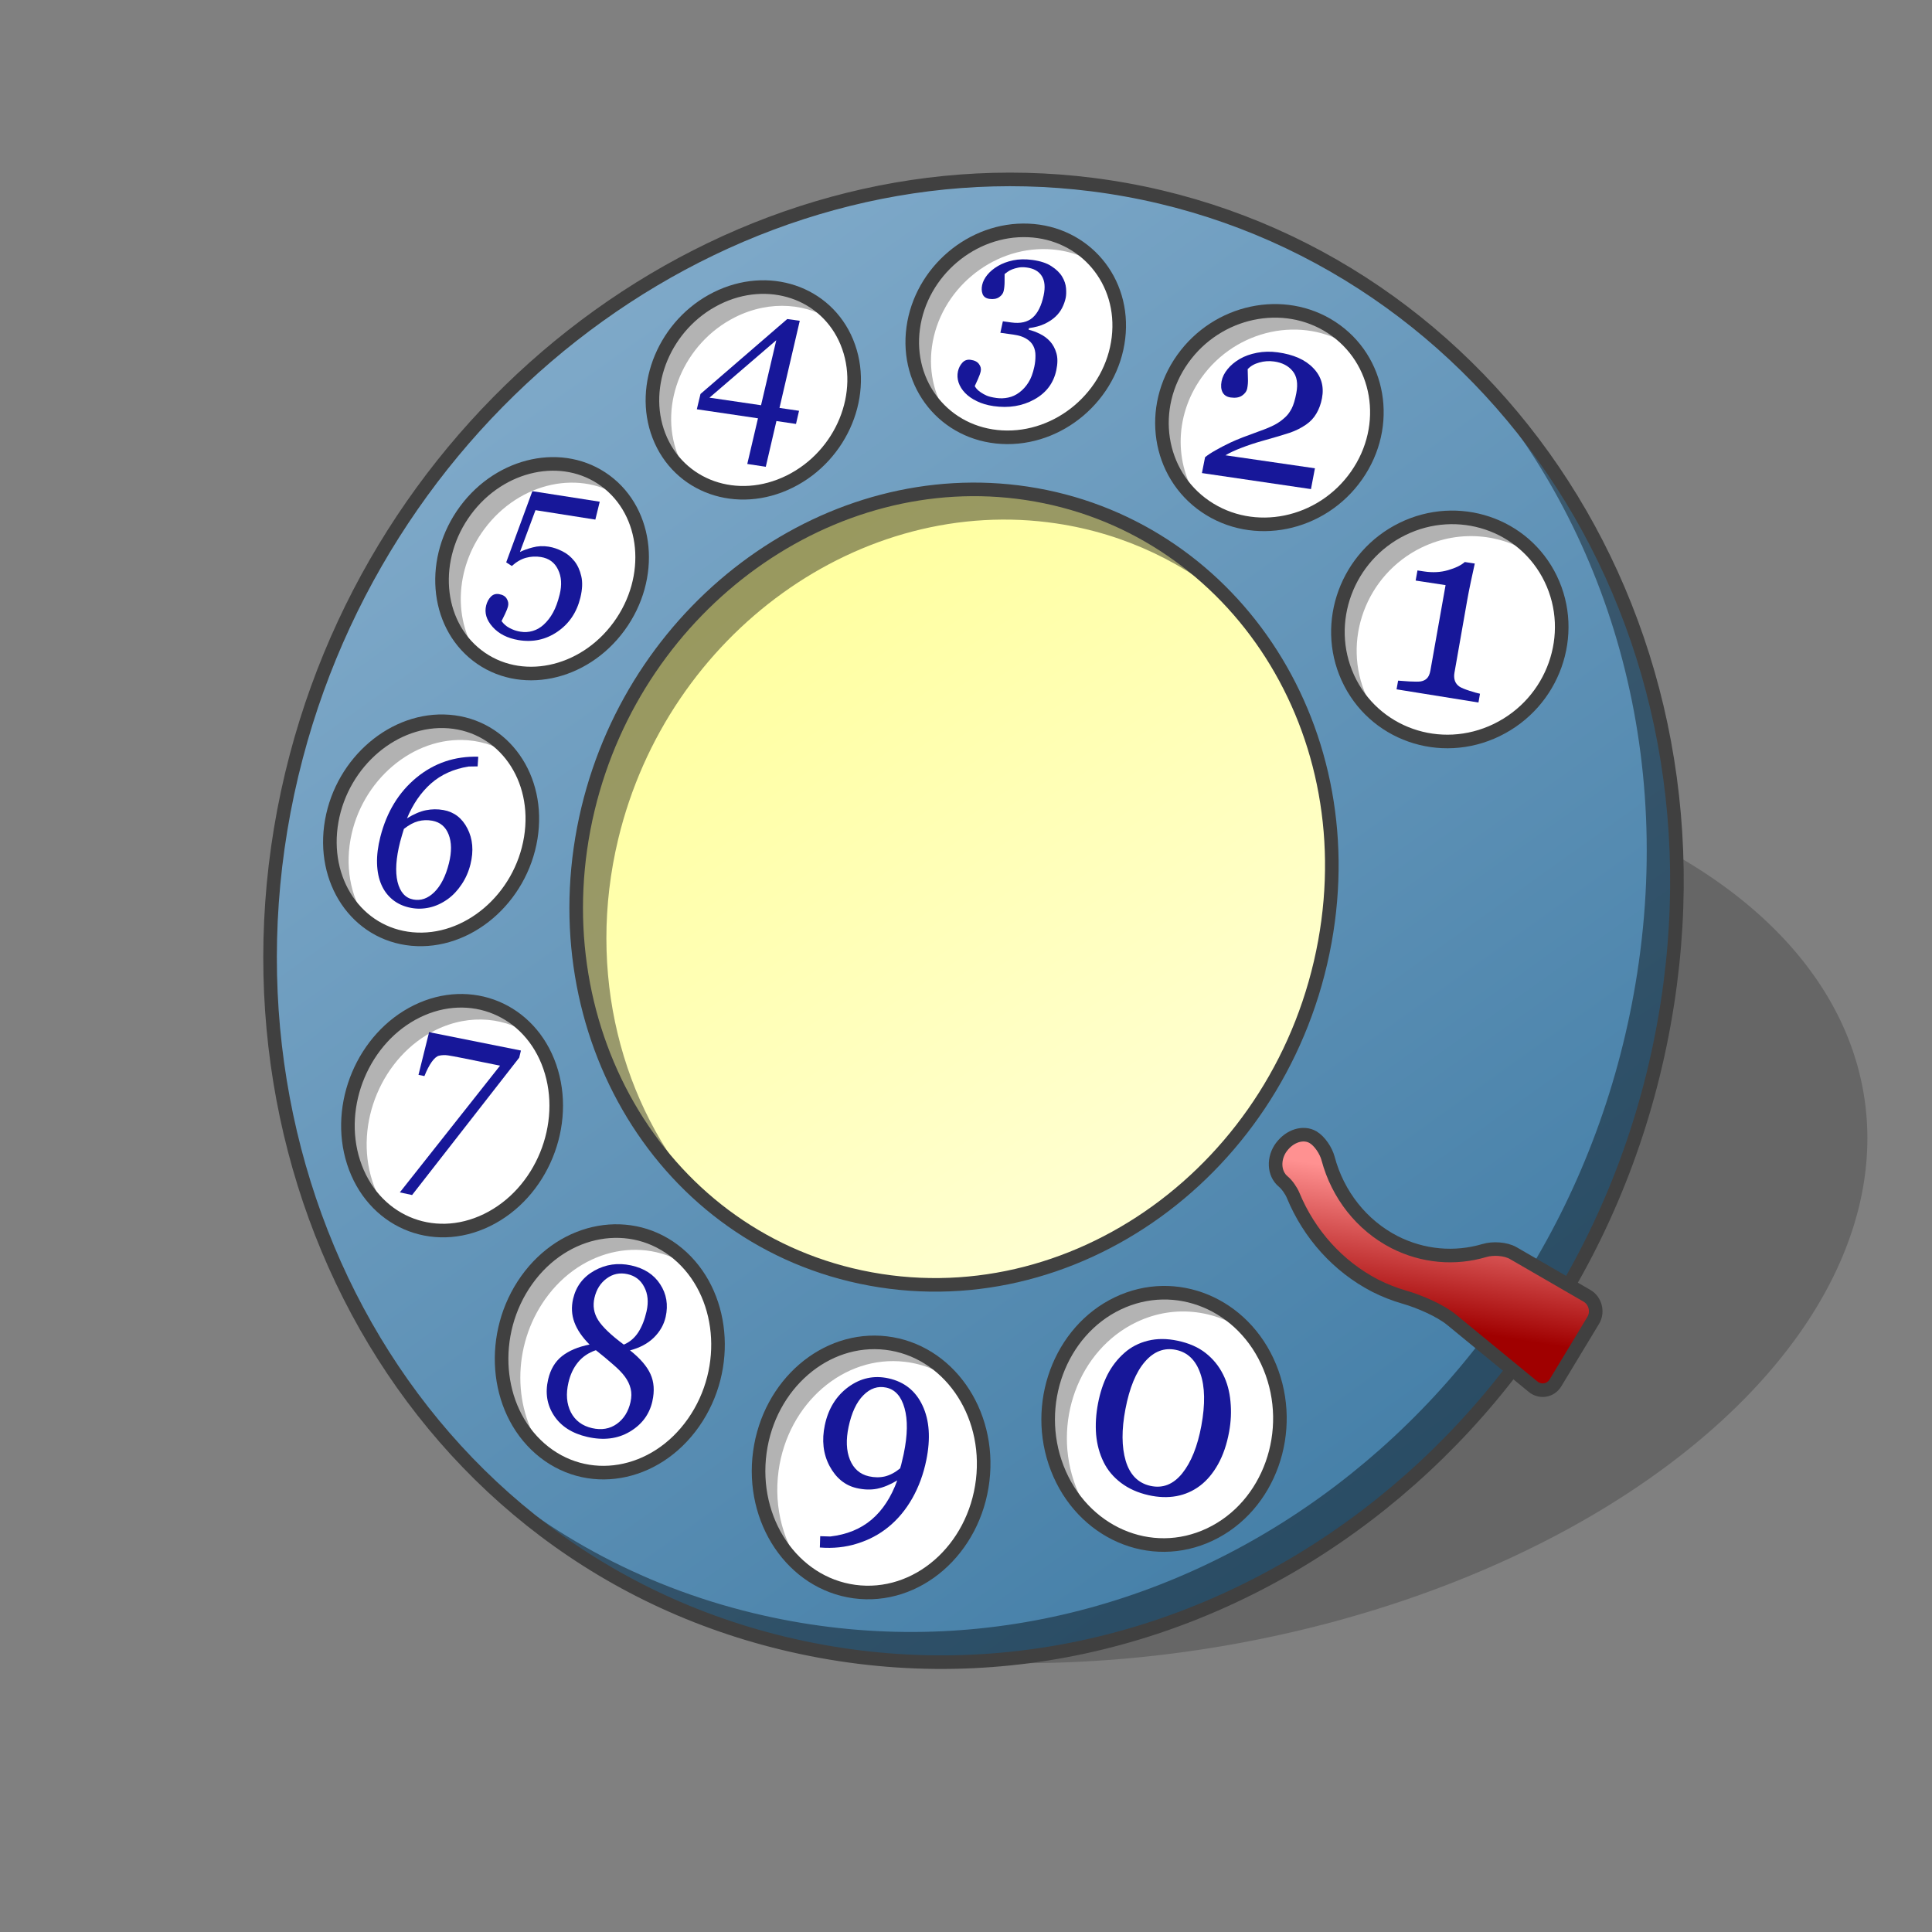 <?xml version="1.0" encoding="UTF-8" standalone="no"?>
<!-- Created with Inkscape (http://www.inkscape.org/) -->

<svg
   width="128"
   height="128"
   viewBox="0 0 128 128"
   version="1.1"
   id="svg1"
   inkscape:version="1.3 (0e150ed6c4, 2023-07-21)"
   sodipodi:docname="input-dialpad.svg"
   xmlns:inkscape="http://www.inkscape.org/namespaces/inkscape"
   xmlns:sodipodi="http://sodipodi.sourceforge.net/DTD/sodipodi-0.dtd"
   xmlns:xlink="http://www.w3.org/1999/xlink"
   xmlns="http://www.w3.org/2000/svg"
   xmlns:svg="http://www.w3.org/2000/svg">
  <rect x="0" y="0" width="128" height="128" fill="#808080" stroke="none"/>
  <sodipodi:namedview
     id="namedview1"
     pagecolor="#ffffff"
     bordercolor="#000000"
     borderopacity="0.25"
     inkscape:showpageshadow="2"
     inkscape:pageopacity="0.0"
     inkscape:pagecheckerboard="0"
     inkscape:deskcolor="#d1d1d1"
     inkscape:document-units="px"
     showgrid="false"
     inkscape:zoom="1"
     inkscape:cx="48"
     inkscape:cy="71.5"
     inkscape:window-width="1920"
     inkscape:window-height="1093"
     inkscape:window-x="0"
     inkscape:window-y="0"
     inkscape:window-maximized="1"
     inkscape:current-layer="layer1">
    <inkscape:grid
       id="grid1"
       units="px"
       originx="0"
       originy="0"
       spacingx="1"
       spacingy="1"
       empcolor="#e52222"
       empopacity="0.2"
       color="#0099e5"
       opacity="0.149"
       empspacing="4"
       dotted="false"
       gridanglex="30"
       gridanglez="30"
       visible="false" />
  </sodipodi:namedview>
  <defs
     id="defs1">
    <linearGradient
       inkscape:collect="always"
       id="linearGradient10">
      <stop
         style="stop-color:#84adcc;stop-opacity:1;"
         offset="0"
         id="stop5" />
      <stop
         style="stop-color:#427da6;stop-opacity:1;"
         offset="1"
         id="stop6" />
    </linearGradient>
    <linearGradient
       inkscape:collect="always"
       xlink:href="#linearGradient4541"
       id="linearGradient4623"
       x1="2.778"
       y1="290.253"
       x2="6.747"
       y2="294.222"
       gradientUnits="userSpaceOnUse"
       gradientTransform="matrix(7.559,0,0,7.559,-48,-2065.039)" />
    <linearGradient
       inkscape:collect="always"
       xlink:href="#linearGradient4541"
       id="linearGradient4549"
       gradientUnits="userSpaceOnUse"
       x1="2.646"
       y1="290.121"
       x2="6.879"
       y2="294.354"
       gradientTransform="matrix(7.559,0,0,7.559,-48,-2065.039)" />
    <linearGradient
       gradientTransform="matrix(7.559,0,0,7.559,128,-2117.039)"
       y2="294.354"
       x2="6.879"
       y1="290.121"
       x1="2.646"
       gradientUnits="userSpaceOnUse"
       id="linearGradient4549-3"
       xlink:href="#linearGradient4541"
       inkscape:collect="always" />
    <linearGradient
       id="linearGradient1617"
       inkscape:collect="always">
      <stop
         id="stop1615"
         offset="0"
         style="stop-color:#ffff96;stop-opacity:1;" />
      <stop
         id="stop1613"
         offset="1"
         style="stop-color:#ffffe8;stop-opacity:1" />
    </linearGradient>
    <linearGradient
       inkscape:collect="always"
       xlink:href="#linearGradient1617"
       id="linearGradient84"
       x1="40"
       y1="36"
       x2="82.793"
       y2="99.613"
       gradientUnits="userSpaceOnUse" />
    <linearGradient
       inkscape:collect="always"
       xlink:href="#linearGradient100"
       id="linearGradient99"
       x1="50.156"
       y1="-120.566"
       x2="59.568"
       y2="-121.559"
       gradientUnits="userSpaceOnUse"
       gradientTransform="rotate(105,2.9458693e-6,1.7553123e-6)" />
    <linearGradient
       id="linearGradient100"
       inkscape:collect="always">
      <stop
         id="stop100"
         offset="0"
         style="stop-color:#ff9191;stop-opacity:1" />
      <stop
         id="stop99"
         offset="1"
         style="stop-color:#a00000;stop-opacity:1" />
    </linearGradient>
    <linearGradient
       inkscape:collect="always"
       xlink:href="#linearGradient10"
       id="linearGradient5"
       x1="-162.953"
       y1="273.044"
       x2="-99.545"
       y2="361.685"
       gradientUnits="userSpaceOnUse"
       gradientTransform="translate(193.384,-257.314)" />
  </defs>
  <g
     inkscape:label="Layer 1"
     inkscape:groupmode="layer"
     id="layer1">
    <g
       id="g8"
       transform="matrix(3.78,0,0,3.78,-145.222,0.621)">
      <path
         style="fill:#ff5dff;fill-opacity:1;stroke:none;stroke-width:0.265px;stroke-linecap:butt;stroke-linejoin:miter;stroke-opacity:1"
         d="M 8.202,1.852 1.852,25.929 26.988,32.015 31.221,4.763 Z"
         id="path8"
         sodipodi:nodetypes="ccccc" />
      <rect
         style="opacity:0.347;fill:#365dff;fill-opacity:1;fill-rule:evenodd;stroke:none;stroke-width:0.106;stroke-linecap:round;stroke-linejoin:round;paint-order:fill markers stroke"
         id="rect8"
         width="33.867"
         height="33.867"
         x="0"
         y="0"
         ry="0" />
    </g>
    <circle
       r="0"
       cy="144"
       cx="-12"
       id="ellipse4551"
       style="fill:#ffeeca;fill-opacity:1;stroke:none;stroke-width:1.4;stroke-linecap:round;paint-order:markers stroke fill" />
    <circle
       r="0"
       cy="144"
       cx="-12"
       id="ellipse4553"
       style="fill:url(#linearGradient4549);fill-opacity:1;stroke:#000000;stroke-width:1.4;stroke-linecap:round;paint-order:markers stroke fill" />
    <path
       cx="4.762"
       cy="292.237"
       r="2.117"
       style="fill:url(#linearGradient4623);fill-opacity:1;stroke:none;stroke-width:1.4;stroke-linecap:round;paint-order:markers stroke fill"
       id="path4625"
       d=""
       inkscape:connector-curvature="0" />
    <circle
       style="fill:#ffeeca;fill-opacity:1;stroke:none;stroke-width:1.4;stroke-linecap:round;paint-order:markers stroke fill"
       id="ellipse4551-2"
       cx="164"
       cy="92"
       r="0" />
    <circle
       style="fill:url(#linearGradient4549-3);fill-opacity:1;stroke:#000000;stroke-width:1.4;stroke-linecap:round;paint-order:markers stroke fill"
       id="ellipse4553-6"
       cx="164"
       cy="92"
       r="0" />
    <path
       id="path101"
       style="fill:#000000;fill-opacity:0.2;fill-rule:evenodd;stroke-width:0.655;stroke-linecap:square;stroke-linejoin:round;paint-order:fill markers stroke"
       d="m 123.102,80.191 a 29.39,48.685 81.077 0 1 -55.39,30 29.39,48.685 81.077 0 1 -40,-30 29.39,48.685 81.077 0 1 55.39,-30 29.39,48.685 81.077 0 1 40,30 z" />
    <path
       id="ellipse1"
       style="fill:url(#linearGradient5);fill-rule:evenodd;stroke-width:0.9;stroke-linecap:square;stroke-linejoin:round;paint-order:fill markers stroke"
       d="M 110.468,66.489 C 105.918,95.78 78.854,115.396 51.878,108.865 26.498,102.721 12.825,75.914 19.632,50.104 26.054,25.753 49.022,9.279 72.351,12.228 c 24.638,3.115 42.382,26.802 38.117,54.261 z" />
    <path
       id="ellipse3"
       style="fill:url(#linearGradient84);fill-opacity:1;fill-rule:evenodd;stroke-width:0.485;stroke-linecap:square;stroke-linejoin:round;paint-order:fill markers stroke"
       d="M 87.775,62.396 C 85.032,77.467 71.035,87.584 57.018,84.605 43.441,81.719 35.572,67.681 38.958,53.59 42.238,39.943 55.053,30.732 68.017,32.683 81.379,34.693 90.427,47.827 87.775,62.396 Z" />
    <path
       id="path14-4"
       style="fill:#ffffff;fill-opacity:1;fill-rule:evenodd;stroke-width:0.9;stroke-linecap:square;stroke-linejoin:round;paint-order:fill markers stroke"
       d="m 99.165,48.366 c -3.755,1.822 -8.18,0.249 -9.87,-3.468 -1.668,-3.669 -0.04,-8.06 3.623,-9.853 3.67,-1.796 8.06,-0.338 9.82,3.301 1.783,3.687 0.19,8.194 -3.573,10.019 z" />
    <path
       id="circle50"
       style="fill:#ffffff;fill-opacity:1;fill-rule:evenodd;stroke-width:0.9;stroke-linecap:square;stroke-linejoin:round;paint-order:fill markers stroke"
       d="m 89.879,31.499 c -2.328,3.325 -6.835,4.239 -10.024,2.051 -3.151,-2.162 -3.802,-6.532 -1.497,-9.768 2.295,-3.222 6.692,-4.158 9.866,-2.083 3.211,2.1 3.971,6.491 1.655,9.8 z" />
    <path
       id="circle51"
       style="fill:#ffffff;fill-opacity:1;fill-rule:evenodd;stroke-width:0.9;stroke-linecap:square;stroke-linejoin:round;paint-order:fill markers stroke"
       d="m 74.102,22.388 c -0.455,3.829 -3.929,6.787 -7.729,6.575 -3.771,-0.211 -6.385,-3.465 -5.87,-7.238 0.51,-3.737 3.908,-6.614 7.619,-6.459 3.74,0.156 6.431,3.331 5.98,7.122 z" />
    <path
       id="circle52"
       style="fill:#ffffff;fill-opacity:1;fill-rule:evenodd;stroke-width:0.9;stroke-linecap:square;stroke-linejoin:round;paint-order:fill markers stroke"
       d="m 56.106,22.67 c 1.386,3.358 -0.305,7.511 -3.787,9.236 -3.476,1.722 -7.36,0.34 -8.665,-3.045 -1.29,-3.345 0.424,-7.398 3.821,-9.093 3.402,-1.698 7.263,-0.416 8.632,2.902 z" />
    <path
       id="circle54"
       style="fill:#ffffff;fill-opacity:1;fill-rule:evenodd;stroke-width:0.9;stroke-linecap:square;stroke-linejoin:round;paint-order:fill markers stroke"
       d="m 40.114,31.855 c 2.836,2.092 3.258,6.413 0.902,9.641 -2.367,3.243 -6.596,4.101 -9.408,1.925 -2.779,-2.152 -3.103,-6.45 -0.762,-9.61 2.331,-3.146 6.463,-4.025 9.268,-1.956 z" />
    <path
       id="circle55"
       style="fill:#ffffff;fill-opacity:1;fill-rule:evenodd;stroke-width:0.9;stroke-linecap:square;stroke-linejoin:round;paint-order:fill markers stroke"
       d="m 29.742,47.803 c 3.627,0.283 6.069,3.72 5.423,7.709 -0.652,4.029 -4.193,7.044 -7.876,6.7 -3.654,-0.342 -6.017,-3.862 -5.309,-7.829 0.701,-3.929 4.162,-6.861 7.762,-6.58 z" />
    <path
       id="circle57"
       style="fill:#ffffff;fill-opacity:1;fill-rule:evenodd;stroke-width:0.9;stroke-linecap:square;stroke-linejoin:round;paint-order:fill markers stroke"
       d="m 27.628,67 c 3.55,-1.737 7.483,-0.116 8.795,3.667 1.329,3.832 -0.535,8.407 -4.171,10.172 -3.63,1.762 -7.585,0.022 -8.827,-3.837 -1.226,-3.81 0.659,-8.268 4.203,-10.002 z" />
    <path
       id="circle58"
       style="fill:#ffffff;fill-opacity:1;fill-rule:evenodd;stroke-width:0.9;stroke-linecap:square;stroke-linejoin:round;paint-order:fill markers stroke"
       d="m 34.89,84.815 c 2.5,-3.51 6.963,-4.307 10.012,-1.769 3.087,2.57 3.576,7.592 1.048,11.204 -2.541,3.63 -7.117,4.394 -10.175,1.721 -3.02,-2.641 -3.396,-7.629 -0.884,-11.157 z" />
    <path
       id="circle60"
       style="fill:#ffffff;fill-opacity:1;fill-rule:evenodd;stroke-width:0.9;stroke-linecap:square;stroke-linejoin:round;paint-order:fill markers stroke"
       d="m 50.342,96.208 c 0.612,-4.483 4.342,-7.701 8.367,-7.226 4.059,0.479 6.939,4.532 6.397,9.094 -0.548,4.611 -4.37,7.929 -8.499,7.37 -4.095,-0.554 -6.883,-4.707 -6.265,-9.238 z" />
    <path
       id="circle61"
       style="fill:#ffffff;fill-opacity:1;fill-rule:evenodd;stroke-width:0.9;stroke-linecap:square;stroke-linejoin:round;paint-order:fill markers stroke"
       d="m 70.041,97.263 c -1.625,-4.213 0.176,-9.072 4.011,-10.908 3.842,-1.839 8.344,0.016 10.071,4.199 1.75,4.24 -0.017,9.238 -3.961,11.108 -3.936,1.866 -8.473,-0.129 -10.121,-4.399 z" />
    <path
       d="m 97.952,46.543 -5.427,-0.873 0.104,-0.576 c 0.162,0.015 0.414,0.033 0.756,0.054 0.349,0.017 0.591,0.017 0.726,-6.6e-4 0.175,-0.028 0.317,-0.094 0.423,-0.199 0.113,-0.11 0.191,-0.286 0.235,-0.53 l 1.004,-5.652 -1.983,-0.303 0.121,-0.67 0.437,0.066 c 0.573,0.087 1.104,0.058 1.594,-0.086 0.495,-0.144 0.863,-0.323 1.103,-0.538 l 0.663,0.1 c -0.077,0.344 -0.164,0.746 -0.262,1.208 -0.098,0.462 -0.179,0.878 -0.244,1.247 l -0.842,4.788 c -0.033,0.19 -0.023,0.367 0.031,0.531 0.06,0.16 0.162,0.288 0.306,0.383 0.129,0.082 0.349,0.173 0.658,0.273 0.31,0.1 0.542,0.165 0.698,0.196 z"
       id="text63"
       style="font-size:18px;line-height:1.05;font-family:Georgia;-inkscape-font-specification:Georgia;fill:#171799;fill-opacity:1"
       aria-label="1" />
    <path
       d="m 86.855,32.404 -7.224,-1.062 0.208,-1.05 c 0.169,-0.139 0.395,-0.289 0.679,-0.449 0.284,-0.165 0.618,-0.339 1,-0.521 0.231,-0.109 0.506,-0.225 0.825,-0.349 0.318,-0.123 0.678,-0.256 1.08,-0.4 0.446,-0.158 0.793,-0.304 1.04,-0.437 0.252,-0.133 0.491,-0.307 0.717,-0.523 0.149,-0.142 0.282,-0.326 0.399,-0.552 0.118,-0.231 0.22,-0.566 0.304,-1.007 0.123,-0.639 0.041,-1.13 -0.245,-1.473 -0.284,-0.348 -0.694,-0.558 -1.23,-0.632 -0.331,-0.046 -0.657,-0.023 -0.978,0.069 -0.32,0.086 -0.576,0.233 -0.768,0.441 0.004,0.168 0.009,0.367 0.016,0.598 0.012,0.232 -0.003,0.455 -0.045,0.669 -0.038,0.194 -0.153,0.356 -0.346,0.486 -0.187,0.126 -0.438,0.166 -0.753,0.122 -0.254,-0.036 -0.432,-0.15 -0.535,-0.342 -0.102,-0.197 -0.123,-0.444 -0.065,-0.738 0.054,-0.274 0.185,-0.538 0.391,-0.791 0.207,-0.258 0.476,-0.484 0.806,-0.678 0.324,-0.19 0.705,-0.327 1.145,-0.412 0.439,-0.085 0.898,-0.095 1.377,-0.03 1.046,0.143 1.831,0.491 2.356,1.045 0.532,0.55 0.725,1.217 0.575,2.001 -0.071,0.375 -0.193,0.708 -0.365,1 -0.167,0.293 -0.397,0.541 -0.689,0.742 -0.323,0.224 -0.685,0.405 -1.087,0.543 -0.401,0.133 -1.008,0.313 -1.821,0.54 -0.485,0.137 -0.941,0.288 -1.367,0.454 -0.426,0.161 -0.781,0.326 -1.067,0.496 l 5.929,0.862 z"
       id="text64"
       style="font-size:18px;line-height:1.05;font-family:Georgia;-inkscape-font-specification:Georgia;fill:#171799;fill-opacity:1"
       aria-label="2" />
    <path
       d="m 65.817,26.904 c -0.411,-0.059 -0.775,-0.167 -1.093,-0.323 -0.318,-0.152 -0.579,-0.334 -0.784,-0.547 -0.205,-0.213 -0.349,-0.445 -0.433,-0.695 -0.08,-0.25 -0.093,-0.496 -0.039,-0.741 0.048,-0.217 0.143,-0.405 0.285,-0.563 0.143,-0.163 0.33,-0.228 0.56,-0.195 0.261,0.037 0.444,0.131 0.55,0.283 0.111,0.148 0.149,0.307 0.112,0.476 -0.031,0.142 -0.094,0.319 -0.189,0.53 -0.091,0.212 -0.16,0.363 -0.206,0.452 0.022,0.044 0.065,0.106 0.129,0.184 0.068,0.079 0.156,0.153 0.262,0.224 0.125,0.087 0.26,0.161 0.404,0.224 0.144,0.062 0.356,0.113 0.636,0.153 0.263,0.038 0.524,0.029 0.784,-0.026 0.265,-0.054 0.51,-0.167 0.737,-0.337 0.237,-0.178 0.438,-0.398 0.602,-0.66 0.168,-0.257 0.299,-0.608 0.394,-1.054 0.051,-0.24 0.076,-0.482 0.074,-0.725 0.002,-0.242 -0.046,-0.459 -0.145,-0.651 -0.099,-0.192 -0.256,-0.351 -0.472,-0.477 -0.211,-0.13 -0.495,-0.219 -0.852,-0.269 l -0.856,-0.119 0.165,-0.761 0.568,0.078 c 0.601,0.083 1.071,-0.025 1.409,-0.325 0.338,-0.299 0.579,-0.786 0.723,-1.46 0.118,-0.55 0.077,-0.98 -0.12,-1.291 -0.197,-0.315 -0.529,-0.504 -0.998,-0.566 -0.226,-0.03 -0.418,-0.026 -0.578,0.011 -0.154,0.033 -0.283,0.07 -0.385,0.111 -0.122,0.047 -0.225,0.103 -0.311,0.168 -0.085,0.065 -0.149,0.113 -0.192,0.143 -1.1e-4,0.144 -8.6e-4,0.322 -0.002,0.534 -4.5e-4,0.207 -0.021,0.403 -0.061,0.588 -0.035,0.162 -0.137,0.3 -0.304,0.413 -0.162,0.109 -0.375,0.146 -0.64,0.11 -0.229,-0.031 -0.38,-0.138 -0.452,-0.319 -0.067,-0.181 -0.077,-0.38 -0.029,-0.599 0.05,-0.228 0.163,-0.451 0.34,-0.67 0.177,-0.219 0.411,-0.415 0.702,-0.587 0.291,-0.172 0.628,-0.298 1.01,-0.378 0.383,-0.08 0.806,-0.088 1.27,-0.027 0.534,0.071 0.958,0.21 1.272,0.419 0.319,0.205 0.555,0.435 0.707,0.69 0.149,0.25 0.234,0.504 0.256,0.76 0.022,0.257 0.014,0.473 -0.023,0.65 -0.047,0.221 -0.125,0.439 -0.234,0.656 -0.108,0.213 -0.253,0.404 -0.433,0.575 -0.197,0.187 -0.441,0.349 -0.732,0.487 -0.285,0.134 -0.629,0.228 -1.032,0.281 l -0.023,0.106 c 0.24,0.056 0.488,0.147 0.745,0.274 0.261,0.127 0.485,0.293 0.672,0.497 0.194,0.214 0.335,0.476 0.423,0.786 0.089,0.306 0.087,0.679 -0.006,1.121 -0.181,0.858 -0.668,1.505 -1.459,1.941 -0.792,0.44 -1.694,0.587 -2.707,0.441 z"
       id="text65"
       style="font-size:16px;line-height:1.05;font-family:Georgia;-inkscape-font-specification:Georgia;fill:#171799;fill-opacity:1"
       aria-label="3" />
    <path
       d="m 52.737,28.087 -1.297,-0.192 -0.705,3.03 -1.226,-0.186 0.709,-3.025 -4.051,-0.599 0.242,-1.013 5.748,-4.965 0.83,0.116 -1.344,5.773 1.296,0.19 z m -2.316,-1.239 1.009,-4.307 -4.427,3.806 z"
       id="text66"
       style="font-size:16px;line-height:1.05;font-family:Georgia;-inkscape-font-specification:Georgia;fill:#171799;fill-opacity:1"
       aria-label="4" />
    <path
       d="m 38.047,37.163 c 0.219,0.277 0.374,0.614 0.464,1.011 0.095,0.398 0.074,0.874 -0.061,1.427 -0.237,0.969 -0.743,1.72 -1.517,2.25 -0.774,0.53 -1.635,0.715 -2.582,0.556 -0.732,-0.123 -1.303,-0.414 -1.713,-0.872 -0.41,-0.457 -0.552,-0.933 -0.428,-1.426 0.058,-0.229 0.16,-0.419 0.306,-0.572 0.147,-0.153 0.328,-0.212 0.544,-0.176 0.249,0.041 0.421,0.144 0.514,0.309 0.098,0.161 0.127,0.325 0.085,0.491 -0.036,0.144 -0.104,0.32 -0.204,0.528 -0.1,0.208 -0.175,0.362 -0.226,0.461 0.025,0.037 0.069,0.089 0.13,0.155 0.061,0.067 0.138,0.133 0.23,0.2 0.096,0.068 0.217,0.132 0.362,0.194 0.149,0.067 0.327,0.118 0.537,0.153 0.268,0.045 0.536,0.029 0.803,-0.049 0.268,-0.077 0.512,-0.218 0.733,-0.421 0.243,-0.223 0.448,-0.489 0.616,-0.799 0.171,-0.305 0.318,-0.705 0.44,-1.199 0.156,-0.633 0.12,-1.183 -0.109,-1.648 -0.223,-0.469 -0.601,-0.746 -1.135,-0.832 -0.333,-0.054 -0.662,-0.037 -0.986,0.05 -0.32,0.087 -0.634,0.269 -0.94,0.544 l -0.373,-0.241 1.733,-4.715 4.464,0.697 -0.291,1.186 -3.966,-0.625 -1.03,2.771 c 0.222,-0.112 0.503,-0.213 0.84,-0.302 0.343,-0.093 0.698,-0.11 1.064,-0.051 0.304,0.049 0.606,0.151 0.907,0.305 0.306,0.151 0.568,0.365 0.787,0.642 z"
       id="text67"
       style="font-size:16px;line-height:1.05;font-family:Georgia;-inkscape-font-specification:Georgia;fill:#171799;fill-opacity:1"
       aria-label="5" />
    <path
       d="m 31.169,57.262 c -0.121,0.487 -0.315,0.929 -0.582,1.325 -0.263,0.398 -0.566,0.722 -0.909,0.972 -0.395,0.284 -0.802,0.473 -1.221,0.566 -0.414,0.093 -0.824,0.102 -1.229,0.024 -0.469,-0.089 -0.868,-0.266 -1.199,-0.531 -0.33,-0.264 -0.583,-0.596 -0.758,-0.997 -0.178,-0.405 -0.275,-0.878 -0.291,-1.418 -0.016,-0.539 0.058,-1.126 0.22,-1.761 0.422,-1.65 1.219,-2.957 2.391,-3.923 1.176,-0.965 2.539,-1.427 4.095,-1.385 l -0.042,0.641 -0.596,0.009 c -0.992,0.159 -1.823,0.534 -2.494,1.125 -0.667,0.592 -1.197,1.362 -1.591,2.31 0.448,-0.281 0.867,-0.461 1.255,-0.539 0.389,-0.079 0.779,-0.083 1.17,-0.011 0.703,0.128 1.23,0.535 1.58,1.221 0.355,0.689 0.422,1.479 0.201,2.372 z m -1.426,-0.068 c 0.189,-0.756 0.182,-1.391 -0.02,-1.906 -0.198,-0.513 -0.56,-0.817 -1.086,-0.914 -0.315,-0.058 -0.625,-0.047 -0.931,0.033 -0.301,0.08 -0.616,0.25 -0.945,0.509 -0.018,0.055 -0.058,0.183 -0.118,0.386 -0.059,0.198 -0.103,0.355 -0.133,0.471 -0.276,1.087 -0.334,1.972 -0.172,2.653 0.168,0.679 0.515,1.069 1.043,1.169 0.503,0.096 0.97,-0.069 1.4,-0.494 0.431,-0.429 0.752,-1.065 0.962,-1.907 z"
       id="text68"
       style="font-size:16px;line-height:1.05;font-family:Georgia;-inkscape-font-specification:Georgia;fill:#171799;fill-opacity:1"
       aria-label="6" />
    <path
       id="path2"
       style="fill:#000000;fill-rule:evenodd;stroke-width:0.9;stroke-linecap:square;stroke-linejoin:round;paint-order:fill markers stroke;fill-opacity:0.4"
       d="M 96.34 23.504 C 105.906 33.623 110.965 48.405 108.467 64.488 C 103.917 93.779 76.853 113.396 49.877 106.865 C 42.292 105.029 35.764 101.336 30.504 96.387 C 36.068 102.347 43.3 106.789 51.877 108.865 C 78.853 115.396 105.917 95.779 110.467 66.488 C 113.135 49.314 107.193 33.617 96.34 23.504 z " />
    <path
       id="path1-4"
       style="fill:none;fill-opacity:0.3;fill-rule:evenodd;stroke:#404040;stroke-width:0.9;stroke-linecap:square;stroke-linejoin:round;paint-order:fill markers stroke"
       d="M 110.468,66.489 C 105.918,95.78 78.854,115.396 51.878,108.865 26.498,102.721 12.825,75.914 19.632,50.104 26.054,25.753 49.022,9.279 72.351,12.228 c 24.638,3.115 42.382,26.802 38.117,54.261 z"
       sodipodi:nodetypes="ccccc" />
    <path
       d="m 34.399,70.073 -7.097,9.1 -0.812,-0.174 6.64,-8.397 -2.55,-0.515 c -0.375,-0.076 -0.669,-0.13 -0.883,-0.163 -0.213,-0.033 -0.418,-0.026 -0.615,0.02 -0.149,0.036 -0.309,0.173 -0.481,0.412 -0.166,0.235 -0.327,0.547 -0.482,0.937 l -0.393,-0.08 0.703,-2.831 6.084,1.219 z"
       id="text69"
       style="font-size:16px;line-height:1.05;font-family:Georgia;-inkscape-font-specification:Georgia;fill:#171799;fill-opacity:1"
       aria-label="7" />
    <path
       d="m 43.222,92.836 c -0.196,0.869 -0.695,1.542 -1.499,2.018 -0.804,0.476 -1.742,0.591 -2.815,0.344 -1.002,-0.23 -1.736,-0.7 -2.204,-1.41 -0.466,-0.708 -0.595,-1.509 -0.386,-2.406 0.154,-0.66 0.457,-1.169 0.909,-1.529 0.458,-0.364 1.069,-0.622 1.832,-0.774 -0.488,-0.489 -0.823,-0.98 -1.005,-1.475 -0.182,-0.494 -0.21,-1.011 -0.084,-1.553 0.192,-0.824 0.66,-1.445 1.407,-1.866 0.751,-0.42 1.559,-0.537 2.427,-0.35 0.869,0.187 1.513,0.602 1.931,1.245 0.424,0.646 0.546,1.369 0.366,2.169 -0.116,0.515 -0.377,0.973 -0.782,1.372 -0.404,0.394 -0.93,0.675 -1.578,0.843 0.67,0.531 1.122,1.055 1.354,1.571 0.237,0.518 0.279,1.118 0.126,1.799 z m -0.387,-5.951 c 0.141,-0.621 0.09,-1.159 -0.152,-1.617 -0.236,-0.46 -0.608,-0.745 -1.117,-0.855 -0.508,-0.11 -0.967,-0.013 -1.376,0.291 -0.408,0.299 -0.676,0.724 -0.804,1.275 -0.123,0.532 -0.043,1.024 0.24,1.476 0.284,0.453 0.851,0.996 1.703,1.629 0.395,-0.17 0.714,-0.44 0.955,-0.811 0.241,-0.37 0.425,-0.833 0.551,-1.388 z m -1.063,6.006 c 0.074,-0.325 0.077,-0.622 0.009,-0.892 -0.067,-0.275 -0.193,-0.538 -0.379,-0.791 -0.178,-0.245 -0.442,-0.517 -0.793,-0.816 -0.344,-0.303 -0.721,-0.616 -1.131,-0.938 -0.494,0.169 -0.89,0.438 -1.188,0.806 -0.297,0.364 -0.507,0.809 -0.629,1.337 -0.175,0.754 -0.122,1.409 0.158,1.966 0.286,0.554 0.756,0.906 1.409,1.055 0.627,0.143 1.172,0.05 1.635,-0.279 0.463,-0.33 0.766,-0.813 0.91,-1.448 z"
       id="text70"
       style="font-size:16px;line-height:1.05;font-family:Georgia;-inkscape-font-specification:Georgia;fill:#171799;fill-opacity:1"
       aria-label="8" />
    <path
       d="m 61.369,96.742 c -0.188,0.923 -0.498,1.764 -0.927,2.524 -0.429,0.755 -0.953,1.386 -1.571,1.892 -0.607,0.498 -1.299,0.866 -2.076,1.106 -0.773,0.246 -1.599,0.333 -2.478,0.262 l 0.024,-0.75 0.665,0.021 c 1.094,-0.126 2.007,-0.498 2.738,-1.117 0.73,-0.619 1.298,-1.486 1.702,-2.601 -0.466,0.283 -0.912,0.467 -1.337,0.554 -0.419,0.082 -0.87,0.068 -1.353,-0.043 -0.77,-0.176 -1.369,-0.665 -1.797,-1.465 -0.422,-0.797 -0.525,-1.701 -0.311,-2.713 0.23,-1.083 0.748,-1.922 1.555,-2.518 0.812,-0.595 1.698,-0.787 2.662,-0.575 1.05,0.231 1.802,0.831 2.255,1.803 0.459,0.976 0.543,2.183 0.249,3.621 z M 59.877,96.306 c 0.254,-1.235 0.271,-2.239 0.05,-3.014 -0.215,-0.777 -0.617,-1.229 -1.205,-1.359 -0.56,-0.123 -1.067,0.046 -1.523,0.508 -0.455,0.457 -0.781,1.157 -0.98,2.1 -0.179,0.851 -0.149,1.574 0.091,2.169 0.245,0.598 0.663,0.964 1.254,1.099 0.369,0.084 0.723,0.087 1.062,0.009 0.34,-0.084 0.677,-0.262 1.012,-0.536 0.004,-0.021 0.015,-0.063 0.034,-0.125 0.023,-0.061 0.046,-0.15 0.07,-0.267 0.015,-0.074 0.036,-0.163 0.063,-0.268 0.027,-0.105 0.051,-0.21 0.073,-0.316 z"
       id="text71"
       style="font-size:16px;line-height:1.05;font-family:Georgia;-inkscape-font-specification:Georgia;fill:#171799;fill-opacity:1"
       aria-label="9" />
    <path
       d="m 81.031,91.056 c 0.27,0.537 0.433,1.136 0.491,1.797 0.065,0.658 0.035,1.328 -0.09,2.009 -0.15,0.822 -0.393,1.536 -0.73,2.143 -0.336,0.601 -0.733,1.075 -1.191,1.423 -0.471,0.357 -0.995,0.588 -1.57,0.694 -0.575,0.105 -1.189,0.085 -1.842,-0.062 -0.713,-0.16 -1.323,-0.433 -1.831,-0.818 -0.506,-0.384 -0.889,-0.841 -1.148,-1.37 -0.272,-0.55 -0.438,-1.157 -0.499,-1.82 -0.054,-0.667 -0.011,-1.362 0.128,-2.084 0.137,-0.709 0.346,-1.343 0.63,-1.901 0.288,-0.556 0.661,-1.035 1.118,-1.437 0.437,-0.388 0.956,-0.656 1.558,-0.805 0.602,-0.149 1.259,-0.148 1.971,0.003 0.752,0.16 1.372,0.433 1.861,0.822 0.49,0.389 0.871,0.858 1.143,1.407 z m -1.439,3.405 c 0.264,-1.431 0.242,-2.586 -0.066,-3.466 -0.301,-0.877 -0.836,-1.396 -1.605,-1.56 -0.778,-0.166 -1.465,0.092 -2.06,0.774 -0.596,0.682 -1.029,1.733 -1.3,3.154 -0.258,1.353 -0.252,2.494 0.019,3.42 0.278,0.924 0.823,1.477 1.635,1.659 0.814,0.182 1.517,-0.094 2.11,-0.827 0.593,-0.739 1.015,-1.791 1.267,-3.153 z"
       id="text72"
       style="font-size:18px;line-height:1.05;font-family:Georgia;-inkscape-font-specification:Georgia;fill:#171799;fill-opacity:1"
       aria-label="0" />
    <path
       id="circle48"
       style="fill:url(#linearGradient99);fill-opacity:1;fill-rule:evenodd;stroke:none;stroke-width:1.322;stroke-linecap:square;stroke-linejoin:round;paint-order:fill markers stroke"
       d="m 84.907,75.979 c -0.554,0.738 -0.536,1.77 0.118,2.307 0.242,0.198 0.523,0.606 0.646,0.904 1.069,2.591 2.988,4.719 5.428,5.985 0.632,0.32 1.29,0.578 1.965,0.772 0.929,0.266 2.333,0.856 3.102,1.488 l 5.397,4.431 c 0.483,0.397 1.17,0.282 1.492,-0.25 l 2.501,-4.14 c 0.334,-0.553 0.142,-1.304 -0.416,-1.627 l -4.881,-2.825 c -0.512,-0.297 -1.356,-0.339 -1.91,-0.174 -1.969,0.585 -4.09,0.395 -5.956,-0.554 -2.175,-1.116 -3.768,-3.147 -4.405,-5.546 -0.137,-0.516 -0.558,-1.154 -1.002,-1.411 -0.633,-0.367 -1.524,-0.096 -2.077,0.642 z"
       sodipodi:nodetypes="ccscsccccccscscc" />
    <path
       id="path1"
       style="fill:#000000;fill-opacity:0.4;fill-rule:evenodd;stroke-width:0.485;stroke-linecap:square;stroke-linejoin:round;paint-order:fill markers stroke"
       d="M 64.383 32.424 C 52.734 32.499 41.931 41.223 38.959 53.59 C 36.589 63.45 39.735 73.278 46.486 79.283 C 41.135 73.226 38.837 64.419 40.959 55.59 C 44.239 41.943 57.053 32.733 70.018 34.684 C 74.572 35.369 78.623 37.348 81.883 40.234 C 78.352 36.266 73.558 33.517 68.018 32.684 C 66.802 32.501 65.588 32.416 64.383 32.424 z " />
    <path
       id="path72"
       style="fill:none;fill-opacity:0.3;fill-rule:evenodd;stroke:#404040;stroke-width:0.9;stroke-linecap:square;stroke-linejoin:round;stroke-dasharray:none;stroke-opacity:1;paint-order:fill markers stroke"
       d="M 87.775,62.396 C 85.032,77.467 71.035,87.584 57.018,84.605 43.441,81.719 35.572,67.681 38.958,53.59 42.238,39.943 55.053,30.732 68.017,32.683 81.379,34.693 90.427,47.827 87.775,62.396 Z" />
    <path
       id="path3"
       style="fill:#000000;fill-opacity:0.304;fill-rule:evenodd;stroke-width:0.9;stroke-linecap:square;stroke-linejoin:round;paint-order:fill markers stroke"
       d="M 96.111 34.277 C 95.04 34.292 93.95 34.54 92.918 35.045 C 89.255 36.838 87.627 41.229 89.295 44.898 C 89.794 45.995 90.532 46.904 91.42 47.596 C 91.077 47.156 90.779 46.67 90.537 46.139 C 88.869 42.47 90.497 38.08 94.16 36.287 C 96.791 34.999 99.793 35.384 101.93 37.047 C 100.524 35.245 98.357 34.248 96.111 34.277 z " />
    <path
       id="path74"
       style="fill:none;fill-opacity:1;fill-rule:evenodd;stroke:#404040;stroke-width:0.9;stroke-linecap:square;stroke-linejoin:round;stroke-opacity:1;paint-order:fill markers stroke"
       d="m 99.165,48.366 c -3.755,1.822 -8.18,0.249 -9.87,-3.468 -1.668,-3.669 -0.04,-8.06 3.623,-9.853 3.67,-1.796 8.06,-0.338 9.82,3.301 1.783,3.687 0.19,8.194 -3.573,10.019 z" />
    <path
       id="path4"
       style="fill:#000000;fill-opacity:0.3;fill-rule:evenodd;stroke-width:0.9;stroke-linecap:square;stroke-linejoin:round;paint-order:fill markers stroke"
       d="M 84.312 20.596 C 82.048 20.646 79.793 21.768 78.359 23.781 C 76.122 26.922 76.668 31.131 79.582 33.354 C 77.804 31.02 77.729 27.65 79.6 25.023 C 81.894 21.802 86.292 20.864 89.465 22.939 C 89.601 23.028 89.732 23.124 89.859 23.221 C 89.417 22.639 88.871 22.122 88.225 21.699 C 87.035 20.921 85.671 20.565 84.312 20.596 z " />
    <path
       id="path75"
       style="fill:none;fill-opacity:1;fill-rule:evenodd;stroke:#404040;stroke-width:0.9;stroke-linecap:square;stroke-linejoin:round;stroke-opacity:1;paint-order:fill markers stroke"
       d="m 89.879,31.499 c -2.328,3.325 -6.835,4.239 -10.024,2.051 -3.151,-2.162 -3.802,-6.532 -1.497,-9.768 2.295,-3.222 6.692,-4.158 9.866,-2.083 3.211,2.1 3.971,6.491 1.655,9.8 z" />
    <path
       id="path5"
       style="fill:#000000;fill-opacity:0.3;fill-rule:evenodd;stroke-width:0.9;stroke-linecap:square;stroke-linejoin:round;paint-order:fill markers stroke"
       d="M 67.775 15.26 C 64.201 15.291 60.996 18.105 60.502 21.725 C 60.166 24.19 61.166 26.434 62.951 27.752 C 61.972 26.46 61.496 24.774 61.744 22.967 C 62.258 19.23 65.681 16.353 69.42 16.508 C 70.697 16.561 71.851 16.96 72.803 17.613 C 71.719 16.243 70.062 15.347 68.121 15.266 C 68.005 15.261 67.891 15.259 67.775 15.26 z " />
    <path
       id="path76"
       style="fill:none;fill-opacity:1;fill-rule:evenodd;stroke:#404040;stroke-width:0.9;stroke-linecap:square;stroke-linejoin:round;stroke-opacity:1;paint-order:fill markers stroke"
       d="m 74.102,22.388 c -0.455,3.829 -3.929,6.787 -7.729,6.575 -3.771,-0.211 -6.385,-3.465 -5.87,-7.238 0.51,-3.737 3.908,-6.614 7.619,-6.459 3.74,0.156 6.431,3.331 5.98,7.122 z" />
    <path
       id="path6"
       style="fill:#000000;fill-opacity:0.3;fill-rule:evenodd;stroke-width:0.9;stroke-linecap:square;stroke-linejoin:round;paint-order:fill markers stroke"
       d="M 50.389 19.021 C 49.425 19.049 48.432 19.29 47.475 19.768 C 44.078 21.462 42.362 25.517 43.652 28.861 C 44.079 29.967 44.782 30.856 45.654 31.496 C 45.349 31.08 45.092 30.615 44.895 30.104 C 43.604 26.759 45.318 22.705 48.715 21.01 C 51.042 19.849 53.582 20.082 55.395 21.406 C 54.232 19.823 52.374 18.966 50.389 19.021 z " />
    <path
       id="path77"
       style="fill:none;fill-opacity:1;fill-rule:evenodd;stroke:#404040;stroke-width:0.9;stroke-linecap:square;stroke-linejoin:round;stroke-opacity:1;paint-order:fill markers stroke"
       d="m 56.106,22.67 c 1.386,3.358 -0.305,7.511 -3.787,9.236 -3.476,1.722 -7.36,0.34 -8.665,-3.045 -1.29,-3.345 0.424,-7.398 3.821,-9.093 3.402,-1.698 7.263,-0.416 8.632,2.902 z" />
    <path
       id="path7"
       style="fill:#000000;fill-opacity:0.3;fill-rule:evenodd;stroke-width:0.9;stroke-linecap:square;stroke-linejoin:round;paint-order:fill markers stroke"
       d="M 36.564 30.736 C 34.464 30.765 32.304 31.846 30.848 33.812 C 28.506 36.972 28.83 41.27 31.609 43.422 C 31.648 43.452 31.688 43.479 31.727 43.508 C 30.035 41.194 30.113 37.718 32.088 35.053 C 34.413 31.915 38.53 31.032 41.334 33.08 C 40.996 32.62 40.591 32.206 40.115 31.855 C 39.064 31.08 37.825 30.719 36.564 30.736 z " />
    <path
       id="path78"
       style="fill:none;fill-opacity:1;fill-rule:evenodd;stroke:#404040;stroke-width:0.9;stroke-linecap:square;stroke-linejoin:round;stroke-opacity:1;paint-order:fill markers stroke"
       d="m 40.114,31.855 c 2.836,2.092 3.258,6.413 0.902,9.641 -2.367,3.243 -6.596,4.101 -9.408,1.925 -2.779,-2.152 -3.103,-6.45 -0.762,-9.61 2.331,-3.146 6.463,-4.025 9.268,-1.956 z" />
    <path
       id="path9"
       style="fill:#000000;fill-opacity:0.304;fill-rule:evenodd;stroke-width:0.9;stroke-linecap:square;stroke-linejoin:round;paint-order:fill markers stroke"
       d="M 29.404 47.785 C 25.928 47.706 22.66 50.576 21.98 54.383 C 21.485 57.161 22.494 59.717 24.398 61.119 C 23.328 59.677 22.848 57.712 23.221 55.623 C 23.922 51.694 27.383 48.762 30.982 49.043 C 32.109 49.131 33.122 49.524 33.963 50.143 C 32.978 48.819 31.501 47.94 29.742 47.803 C 29.63 47.794 29.516 47.788 29.404 47.785 z " />
    <path
       id="path79"
       style="fill:none;fill-opacity:1;fill-rule:evenodd;stroke:#404040;stroke-width:0.9;stroke-linecap:square;stroke-linejoin:round;stroke-opacity:1;paint-order:fill markers stroke"
       d="m 29.742,47.803 c 3.627,0.283 6.069,3.72 5.423,7.709 -0.652,4.029 -4.193,7.044 -7.876,6.7 -3.654,-0.342 -6.017,-3.862 -5.309,-7.829 0.701,-3.929 4.162,-6.861 7.762,-6.58 z" />
    <path
       id="path10"
       style="fill:#000000;fill-opacity:0.3;fill-rule:evenodd;stroke-width:0.9;stroke-linecap:square;stroke-linejoin:round;paint-order:fill markers stroke"
       d="M 30.648 66.305 C 29.656 66.289 28.627 66.511 27.629 67 C 24.086 68.734 22.2 73.191 23.426 77.002 C 23.881 78.418 24.704 79.547 25.74 80.324 C 25.288 79.726 24.919 79.028 24.666 78.242 C 23.44 74.432 25.326 69.974 28.869 68.24 C 31.16 67.119 33.609 67.399 35.412 68.754 C 34.249 67.211 32.514 66.335 30.648 66.305 z " />
    <path
       id="path80"
       style="fill:none;fill-opacity:1;fill-rule:evenodd;stroke:#404040;stroke-width:0.9;stroke-linecap:square;stroke-linejoin:round;stroke-opacity:1;paint-order:fill markers stroke"
       d="m 27.628,67 c 3.55,-1.737 7.483,-0.116 8.795,3.667 1.329,3.832 -0.535,8.407 -4.171,10.172 -3.63,1.762 -7.585,0.022 -8.827,-3.837 -1.226,-3.81 0.659,-8.268 4.203,-10.002 z" />
    <path
       id="path11"
       style="fill:#000000;fill-opacity:0.3;fill-rule:evenodd;stroke-width:0.9;stroke-linecap:square;stroke-linejoin:round;paint-order:fill markers stroke"
       d="M 40.713 81.562 C 38.551 81.603 36.375 82.73 34.891 84.814 C 32.379 88.342 32.753 93.332 35.773 95.973 C 35.881 96.067 35.991 96.155 36.102 96.24 C 33.95 93.471 33.901 89.188 36.131 86.057 C 38.58 82.618 42.911 81.785 45.953 84.139 C 45.645 83.74 45.295 83.374 44.902 83.047 C 43.664 82.015 42.192 81.534 40.713 81.562 z " />
    <path
       id="path81"
       style="fill:none;fill-opacity:1;fill-rule:evenodd;stroke:#404040;stroke-width:0.9;stroke-linecap:square;stroke-linejoin:round;stroke-opacity:1;paint-order:fill markers stroke"
       d="m 34.89,84.815 c 2.5,-3.51 6.963,-4.307 10.012,-1.769 3.087,2.57 3.576,7.592 1.048,11.204 -2.541,3.63 -7.117,4.394 -10.175,1.721 -3.02,-2.641 -3.396,-7.629 -0.884,-11.157 z" />
    <path
       id="path12"
       style="fill:#000000;fill-opacity:0.3;fill-rule:evenodd;stroke-width:0.9;stroke-linecap:square;stroke-linejoin:round;paint-order:fill markers stroke"
       d="M 57.959 88.936 C 54.23 88.914 50.915 92.004 50.342 96.207 C 49.911 99.364 51.135 102.336 53.301 104.037 C 51.934 102.31 51.243 99.937 51.582 97.449 C 52.194 92.966 55.924 89.748 59.949 90.223 C 61.23 90.374 62.394 90.88 63.369 91.646 C 62.218 90.194 60.59 89.204 58.709 88.982 C 58.457 88.953 58.208 88.937 57.959 88.936 z " />
    <path
       id="path82"
       style="fill:none;fill-opacity:1;fill-rule:evenodd;stroke:#404040;stroke-width:0.9;stroke-linecap:square;stroke-linejoin:round;stroke-opacity:1;paint-order:fill markers stroke"
       d="m 50.342,96.208 c 0.612,-4.483 4.342,-7.701 8.367,-7.226 4.059,0.479 6.939,4.532 6.397,9.094 -0.548,4.611 -4.37,7.929 -8.499,7.37 -4.095,-0.554 -6.883,-4.707 -6.265,-9.238 z" />
    <path
       id="path13"
       style="fill:#000000;fill-opacity:0.3;fill-rule:evenodd;stroke-width:0.9;stroke-linecap:square;stroke-linejoin:round;paint-order:fill markers stroke"
       d="M 77.004 85.646 C 76.015 85.666 75.013 85.896 74.053 86.355 C 70.218 88.191 68.416 93.051 70.041 97.264 C 70.598 98.708 71.487 99.892 72.57 100.754 C 72.047 100.1 71.607 99.347 71.281 98.504 C 69.656 94.291 71.458 89.432 75.293 87.596 C 77.887 86.354 80.781 86.8 82.92 88.506 C 81.43 86.64 79.25 85.603 77.004 85.646 z " />
    <path
       id="path83"
       style="fill:none;fill-opacity:1;fill-rule:evenodd;stroke:#404040;stroke-width:0.9;stroke-linecap:square;stroke-linejoin:round;stroke-opacity:1;paint-order:fill markers stroke"
       d="m 70.041,97.263 c -1.625,-4.213 0.176,-9.072 4.011,-10.908 3.842,-1.839 8.344,0.016 10.071,4.199 1.75,4.24 -0.017,9.238 -3.961,11.108 -3.936,1.866 -8.473,-0.129 -10.121,-4.399 z" />
    <path
       id="path100"
       style="fill:none;fill-opacity:1;fill-rule:evenodd;stroke:#404040;stroke-width:0.9;stroke-linecap:square;stroke-linejoin:round;stroke-dasharray:none;stroke-opacity:1;paint-order:fill markers stroke"
       d="m 84.907,75.979 c -0.554,0.738 -0.536,1.77 0.118,2.307 0.242,0.198 0.523,0.606 0.646,0.904 1.069,2.591 2.988,4.719 5.428,5.985 0.632,0.32 1.29,0.578 1.965,0.772 0.929,0.266 2.333,0.856 3.102,1.488 l 5.397,4.431 c 0.483,0.397 1.17,0.282 1.492,-0.25 l 2.501,-4.14 c 0.334,-0.553 0.142,-1.304 -0.416,-1.627 l -4.881,-2.825 c -0.512,-0.297 -1.356,-0.339 -1.91,-0.174 -1.969,0.585 -4.09,0.395 -5.956,-0.554 -2.175,-1.116 -3.768,-3.147 -4.405,-5.546 -0.137,-0.516 -0.558,-1.154 -1.002,-1.411 -0.633,-0.367 -1.524,-0.096 -2.077,0.642 z"
       sodipodi:nodetypes="ccscsccccccscscc" />
  </g>
</svg>
